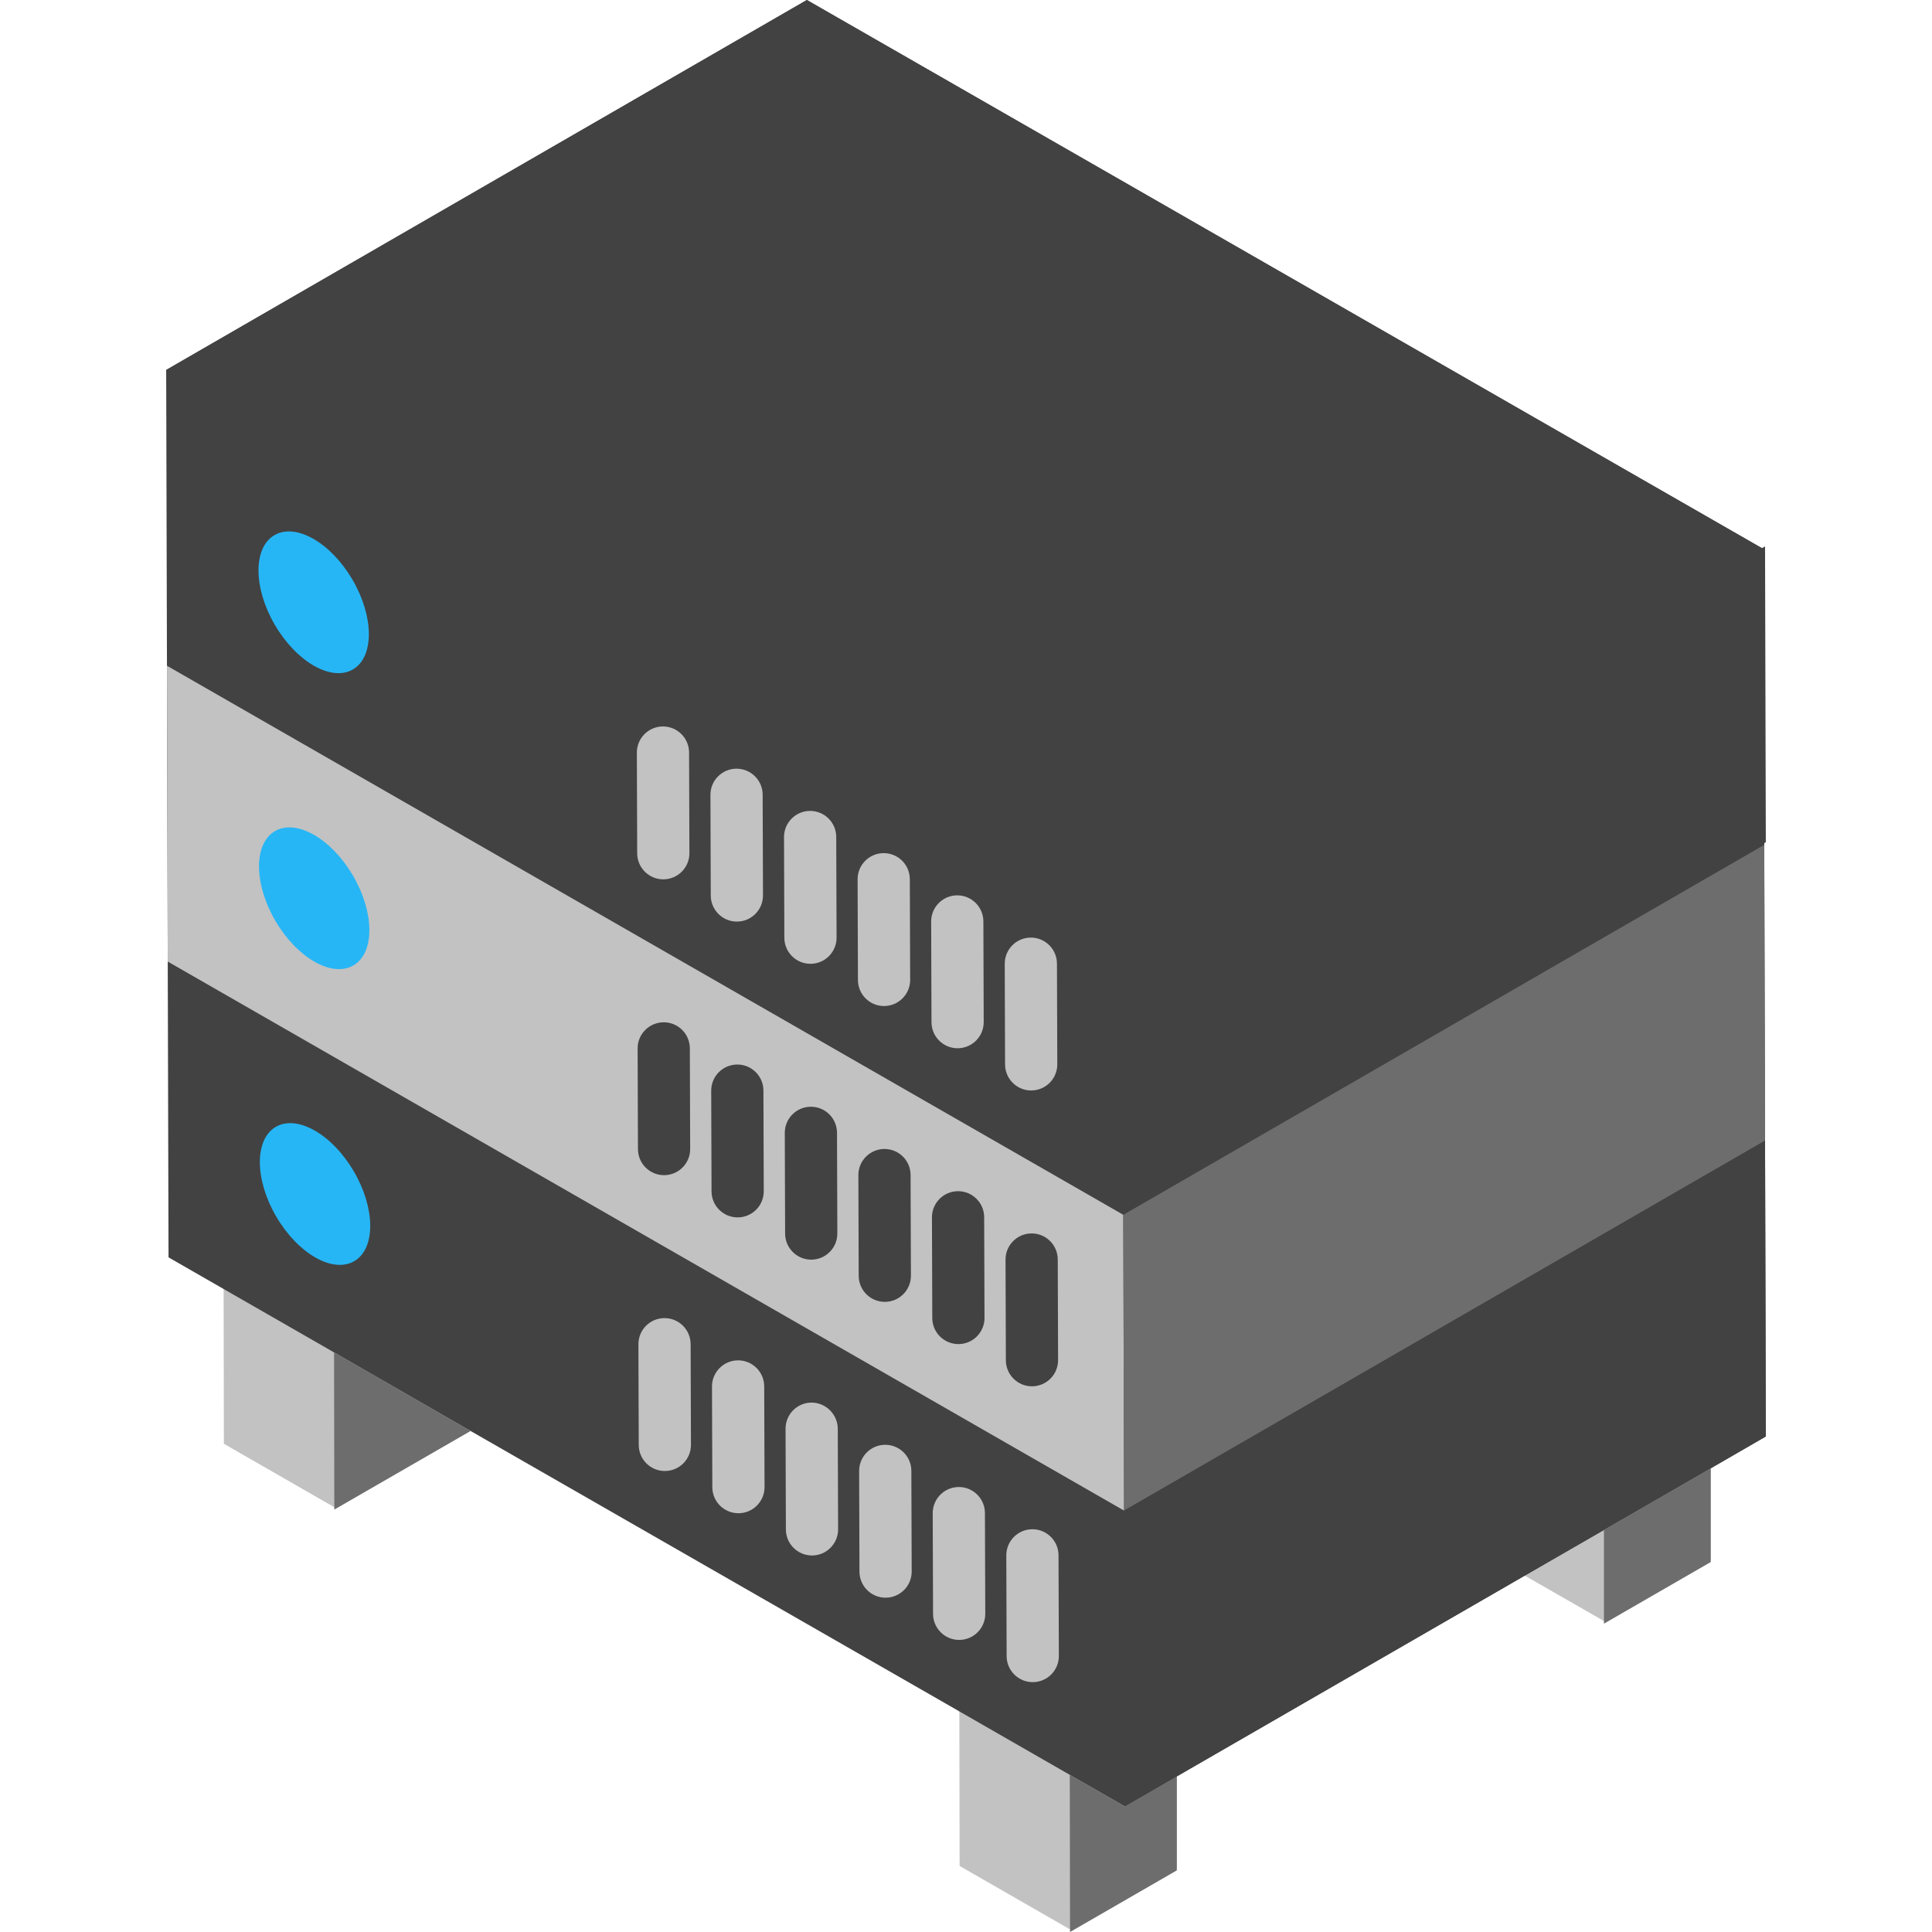<?xml version="1.0"?>
<svg xmlns="http://www.w3.org/2000/svg" xmlns:xlink="http://www.w3.org/1999/xlink" version="1.1" id="Capa_1" x="0px" y="0px" viewBox="0 0 512 512" style="enable-background:new 0 0 512 512;" xml:space="preserve" width="512px" height="512px" class=""><g><g>
	<g>
		<polygon style="fill:#C2C2C2" points="124.714,378.534 88.597,399.36 88.597,399.429 59.33,382.616 59.261,340.964     88.528,357.708   " data-original="#C9CED1" class="" data-old_color="#C9CED1"/>
		<polygon style="fill:#C2C2C2" points="311.87,470.071 311.87,494.979 283.572,511.308 254.305,494.495 254.236,452.843     283.503,469.656 298.102,478.028   " data-original="#C9CED1" class="" data-old_color="#C9CED1"/>
		<polygon style="fill:#C2C2C2" points="453.362,388.428 453.362,413.267 425.064,429.596 403.477,417.211 425.064,404.757   " data-original="#C9CED1" class="" data-old_color="#C9CED1"/>
	</g>
	<polygon style="fill:#424242" points="467.961,380.679 453.362,389.12 425.064,405.449 403.477,417.903 311.87,470.763    298.102,478.72 283.503,470.348 254.236,453.535 124.714,379.226 88.528,358.4 44.662,333.215 44.454,254.824 44.246,176.432    44.039,98.041 213.829,0 467.338,145.505 467.754,302.288  " data-original="#445C71" class="" data-old_color="#445C71"/>
	<polygon style="fill:#C2C2C2" points="297.894,400.329 44.454,254.824 44.246,176.432 297.686,321.937  " data-original="#668892" class="" data-old_color="#668892"/>
	<polygon style="fill:#6D6D6D" points="311.87,470.763 311.87,495.671 283.572,512 283.503,470.348 298.102,478.72  " data-original="#A5B4B4" class="" data-old_color="#A5B4B4"/>
	<g>
		
			<ellipse transform="matrix(-0.505 -0.863 0.863 -0.505 -147.396 548.298)" style="fill:#26B6F6" cx="83.527" cy="316.415" rx="20.611" ry="11.901" data-original="#74E1C5" class="" data-old_color="#74E1C5"/>
		
			<ellipse transform="matrix(-0.505 -0.863 0.863 -0.505 -80.097 430.141)" style="fill:#26B6F6" cx="83.295" cy="238.038" rx="20.611" ry="11.901" data-original="#74E1C5" class="" data-old_color="#74E1C5"/>
	</g>
	<g>
		<path style="fill:#424242" d="M273.484,367.385c-3.813,0-6.908-3.085-6.919-6.899l-0.088-26.676    c-0.011-3.821,3.077-6.928,6.899-6.939h0.02c3.813,0,6.908,3.085,6.919,6.899l0.088,26.676c0.005,1.835-0.718,3.597-2.012,4.898    c-1.294,1.301-3.051,2.035-4.887,2.041H273.484z" data-original="#445C71" class="" data-old_color="#445C71"/>
		<path style="fill:#424242" d="M253.984,356.196c-3.813,0-6.908-3.085-6.919-6.899l-0.088-26.682    c-0.005-1.835,0.718-3.597,2.012-4.898s3.051-2.035,4.887-2.041h0.02c3.813,0,6.908,3.085,6.919,6.899l0.088,26.682    c0.011,3.821-3.078,6.928-6.899,6.939H253.984z" data-original="#445C71" class="" data-old_color="#445C71"/>
		<path style="fill:#424242" d="M234.484,345.007c-3.813,0-6.908-3.085-6.919-6.899l-0.088-26.682    c-0.005-1.835,0.718-3.597,2.012-4.898s3.051-2.035,4.886-2.041h0.02c3.813,0,6.908,3.085,6.919,6.899l0.088,26.682    c0.005,1.835-0.718,3.597-2.012,4.898c-1.294,1.301-3.051,2.035-4.886,2.041H234.484z" data-original="#445C71" class="" data-old_color="#445C71"/>
		<path style="fill:#424242" d="M214.984,333.818c-3.813,0-6.908-3.085-6.919-6.899l-0.088-26.682    c-0.011-3.821,3.078-6.928,6.899-6.939h0.02c3.813,0,6.908,3.086,6.919,6.899l0.088,26.682c0.005,1.835-0.718,3.597-2.012,4.898    s-3.051,2.035-4.886,2.041H214.984z" data-original="#445C71" class="" data-old_color="#445C71"/>
		<path style="fill:#424242" d="M195.484,322.622c-3.813,0-6.908-3.085-6.919-6.899l-0.088-26.676    c-0.005-1.835,0.718-3.597,2.012-4.898c1.294-1.301,3.051-2.035,4.886-2.041h0.02c3.813,0,6.908,3.085,6.919,6.899l0.088,26.676    c0.011,3.821-3.078,6.928-6.899,6.939H195.484z" data-original="#445C71" class="" data-old_color="#445C71"/>
		<path style="fill:#424242" d="M175.984,311.432c-3.813,0-6.908-3.085-6.919-6.899l-0.088-26.676    c-0.011-3.821,3.078-6.928,6.899-6.939h0.02c3.813,0,6.908,3.085,6.919,6.899l0.088,26.676c0.005,1.835-0.718,3.597-2.012,4.898    c-1.294,1.301-3.051,2.035-4.886,2.041H175.984z" data-original="#445C71" class="" data-old_color="#445C71"/>
	</g>
	<polygon style="fill:#424242" points="467.546,223.896 297.686,321.937 297.479,243.546 44.039,98.041 213.829,0 467.338,145.505     " data-original="#394F63" class="active-path" data-old_color="#394F63"/>
	<polygon style="fill:#6D6D6D" points="467.754,302.288 297.894,400.329 297.686,321.937 467.546,223.896  " data-original="#4F6F7F" class="" data-old_color="#4F6F7F"/>
	<g>
		<polygon style="fill:#424242" points="467.961,380.679 453.362,389.12 425.064,405.449 403.477,417.903 311.87,470.763     298.102,478.72 297.894,400.329 467.754,302.288   " data-original="#394F63" class="active-path" data-old_color="#394F63"/>
		<polygon style="fill:#424242" points="467.961,223.184 453.362,231.625 425.064,247.953 403.477,260.407 311.87,313.268     298.102,321.225 297.894,242.833 467.754,144.792   " data-original="#394F63" class="active-path" data-old_color="#394F63"/>
	</g>
	
		<ellipse transform="matrix(-0.505 -0.863 0.863 -0.505 -12.623 311.973)" style="fill:#26B6F6" cx="83.147" cy="159.606" rx="20.611" ry="11.901" data-original="#74E1C5" class="" data-old_color="#74E1C5"/>
	<g>
		<path style="fill:#C2C2C2" d="M273.687,445.784c-3.813,0-6.908-3.085-6.919-6.899l-0.088-26.682    c-0.011-3.821,3.078-6.928,6.899-6.939h0.02c3.813,0,6.908,3.085,6.919,6.899l0.088,26.682c0.011,3.821-3.078,6.928-6.899,6.939    H273.687z" data-original="#668892" class="" data-old_color="#668892"/>
		<path style="fill:#C2C2C2" d="M254.187,434.595c-3.813,0-6.908-3.085-6.919-6.899l-0.088-26.682    c-0.011-3.821,3.078-6.928,6.899-6.939h0.02c3.813,0,6.908,3.085,6.919,6.899l0.088,26.682c0.011,3.821-3.077,6.928-6.899,6.939    H254.187z" data-original="#668892" class="" data-old_color="#668892"/>
		<path style="fill:#C2C2C2" d="M234.687,423.405c-3.813,0-6.908-3.085-6.919-6.899l-0.088-26.682    c-0.011-3.821,3.077-6.928,6.899-6.939h0.02c3.813,0,6.908,3.085,6.919,6.899l0.088,26.682c0.011,3.821-3.078,6.928-6.899,6.939    H234.687z" data-original="#668892" class="" data-old_color="#668892"/>
		<path style="fill:#C2C2C2" d="M215.187,412.216c-3.813,0-6.908-3.085-6.919-6.899l-0.088-26.682    c-0.011-3.821,3.078-6.928,6.899-6.939c3.801,0.036,6.88,3.097,6.939,6.899l0.088,26.682c0.011,3.821-3.077,6.928-6.899,6.939    H215.187z" data-original="#668892" class="" data-old_color="#668892"/>
		<path style="fill:#C2C2C2" d="M195.693,401.021c-3.813,0-6.908-3.085-6.919-6.899l-0.088-26.676    c-0.011-3.821,3.078-6.928,6.899-6.939h0.02c3.813,0,6.908,3.085,6.919,6.899l0.088,26.676c0.011,3.821-3.077,6.928-6.899,6.939    H195.693z" data-original="#668892" class="" data-old_color="#668892"/>
		<path style="fill:#C2C2C2" d="M176.193,389.831c-3.813,0-6.908-3.085-6.919-6.899l-0.088-26.682    c-0.011-3.821,3.077-6.928,6.899-6.939h0.02c3.813,0,6.908,3.085,6.919,6.899l0.088,26.682c0.011,3.821-3.078,6.928-6.899,6.939    H176.193z" data-original="#668892" class="" data-old_color="#668892"/>
		<path style="fill:#C2C2C2" d="M273.274,288.986c-3.813,0-6.908-3.085-6.919-6.899l-0.088-26.676    c-0.011-3.821,3.078-6.928,6.899-6.939h0.02c3.813,0,6.908,3.085,6.919,6.899l0.088,26.676c0.011,3.821-3.078,6.928-6.899,6.939    L273.274,288.986z" data-original="#668892" class="" data-old_color="#668892"/>
		<path style="fill:#C2C2C2" d="M253.774,277.797c-3.813,0-6.908-3.085-6.919-6.899l-0.088-26.682    c-0.011-3.821,3.077-6.928,6.899-6.939h0.02c3.813,0,6.908,3.085,6.919,6.899l0.088,26.682c0.011,3.821-3.078,6.928-6.899,6.939    H253.774z" data-original="#668892" class="" data-old_color="#668892"/>
		<path style="fill:#C2C2C2" d="M234.282,266.608c-3.813,0-6.908-3.085-6.919-6.899l-0.088-26.682    c-0.011-3.821,3.078-6.928,6.899-6.939h0.02c3.813,0,6.908,3.085,6.919,6.899l0.088,26.682c0.011,3.821-3.078,6.928-6.899,6.939    H234.282z" data-original="#668892" class="" data-old_color="#668892"/>
		<path style="fill:#C2C2C2" d="M214.781,255.419c-3.813,0-6.908-3.085-6.919-6.899l-0.088-26.682    c-0.011-3.821,3.078-6.928,6.899-6.939h0.02c3.813,0,6.908,3.085,6.919,6.899l0.088,26.682c0.011,3.821-3.078,6.928-6.899,6.939    H214.781z" data-original="#668892" class="" data-old_color="#668892"/>
		<path style="fill:#C2C2C2" d="M195.281,244.23c-3.813,0-6.908-3.085-6.919-6.899l-0.088-26.682    c-0.011-3.821,3.078-6.928,6.899-6.939h0.02c3.813,0,6.908,3.085,6.919,6.899l0.088,26.682c0.011,3.821-3.077,6.928-6.899,6.939    H195.281z" data-original="#668892" class="" data-old_color="#668892"/>
		<path style="fill:#C2C2C2" d="M175.781,233.034c-3.813,0-6.908-3.085-6.919-6.899l-0.088-26.676    c-0.011-3.821,3.077-6.928,6.899-6.939h0.02c3.813,0,6.908,3.085,6.919,6.899l0.088,26.676c0.011,3.821-3.078,6.928-6.899,6.939    H175.781z" data-original="#668892" class="" data-old_color="#668892"/>
	</g>
	<g>
		<polygon style="fill:#6D6D6D" points="453.362,389.12 453.362,413.959 425.064,430.288 425.064,405.449   " data-original="#A5B4B4" class="" data-old_color="#A5B4B4"/>
		<polygon style="fill:#6D6D6D" points="124.714,379.226 88.597,400.052 88.528,358.4   " data-original="#A5B4B4" class="" data-old_color="#A5B4B4"/>
	</g>
</g></g> </svg>
